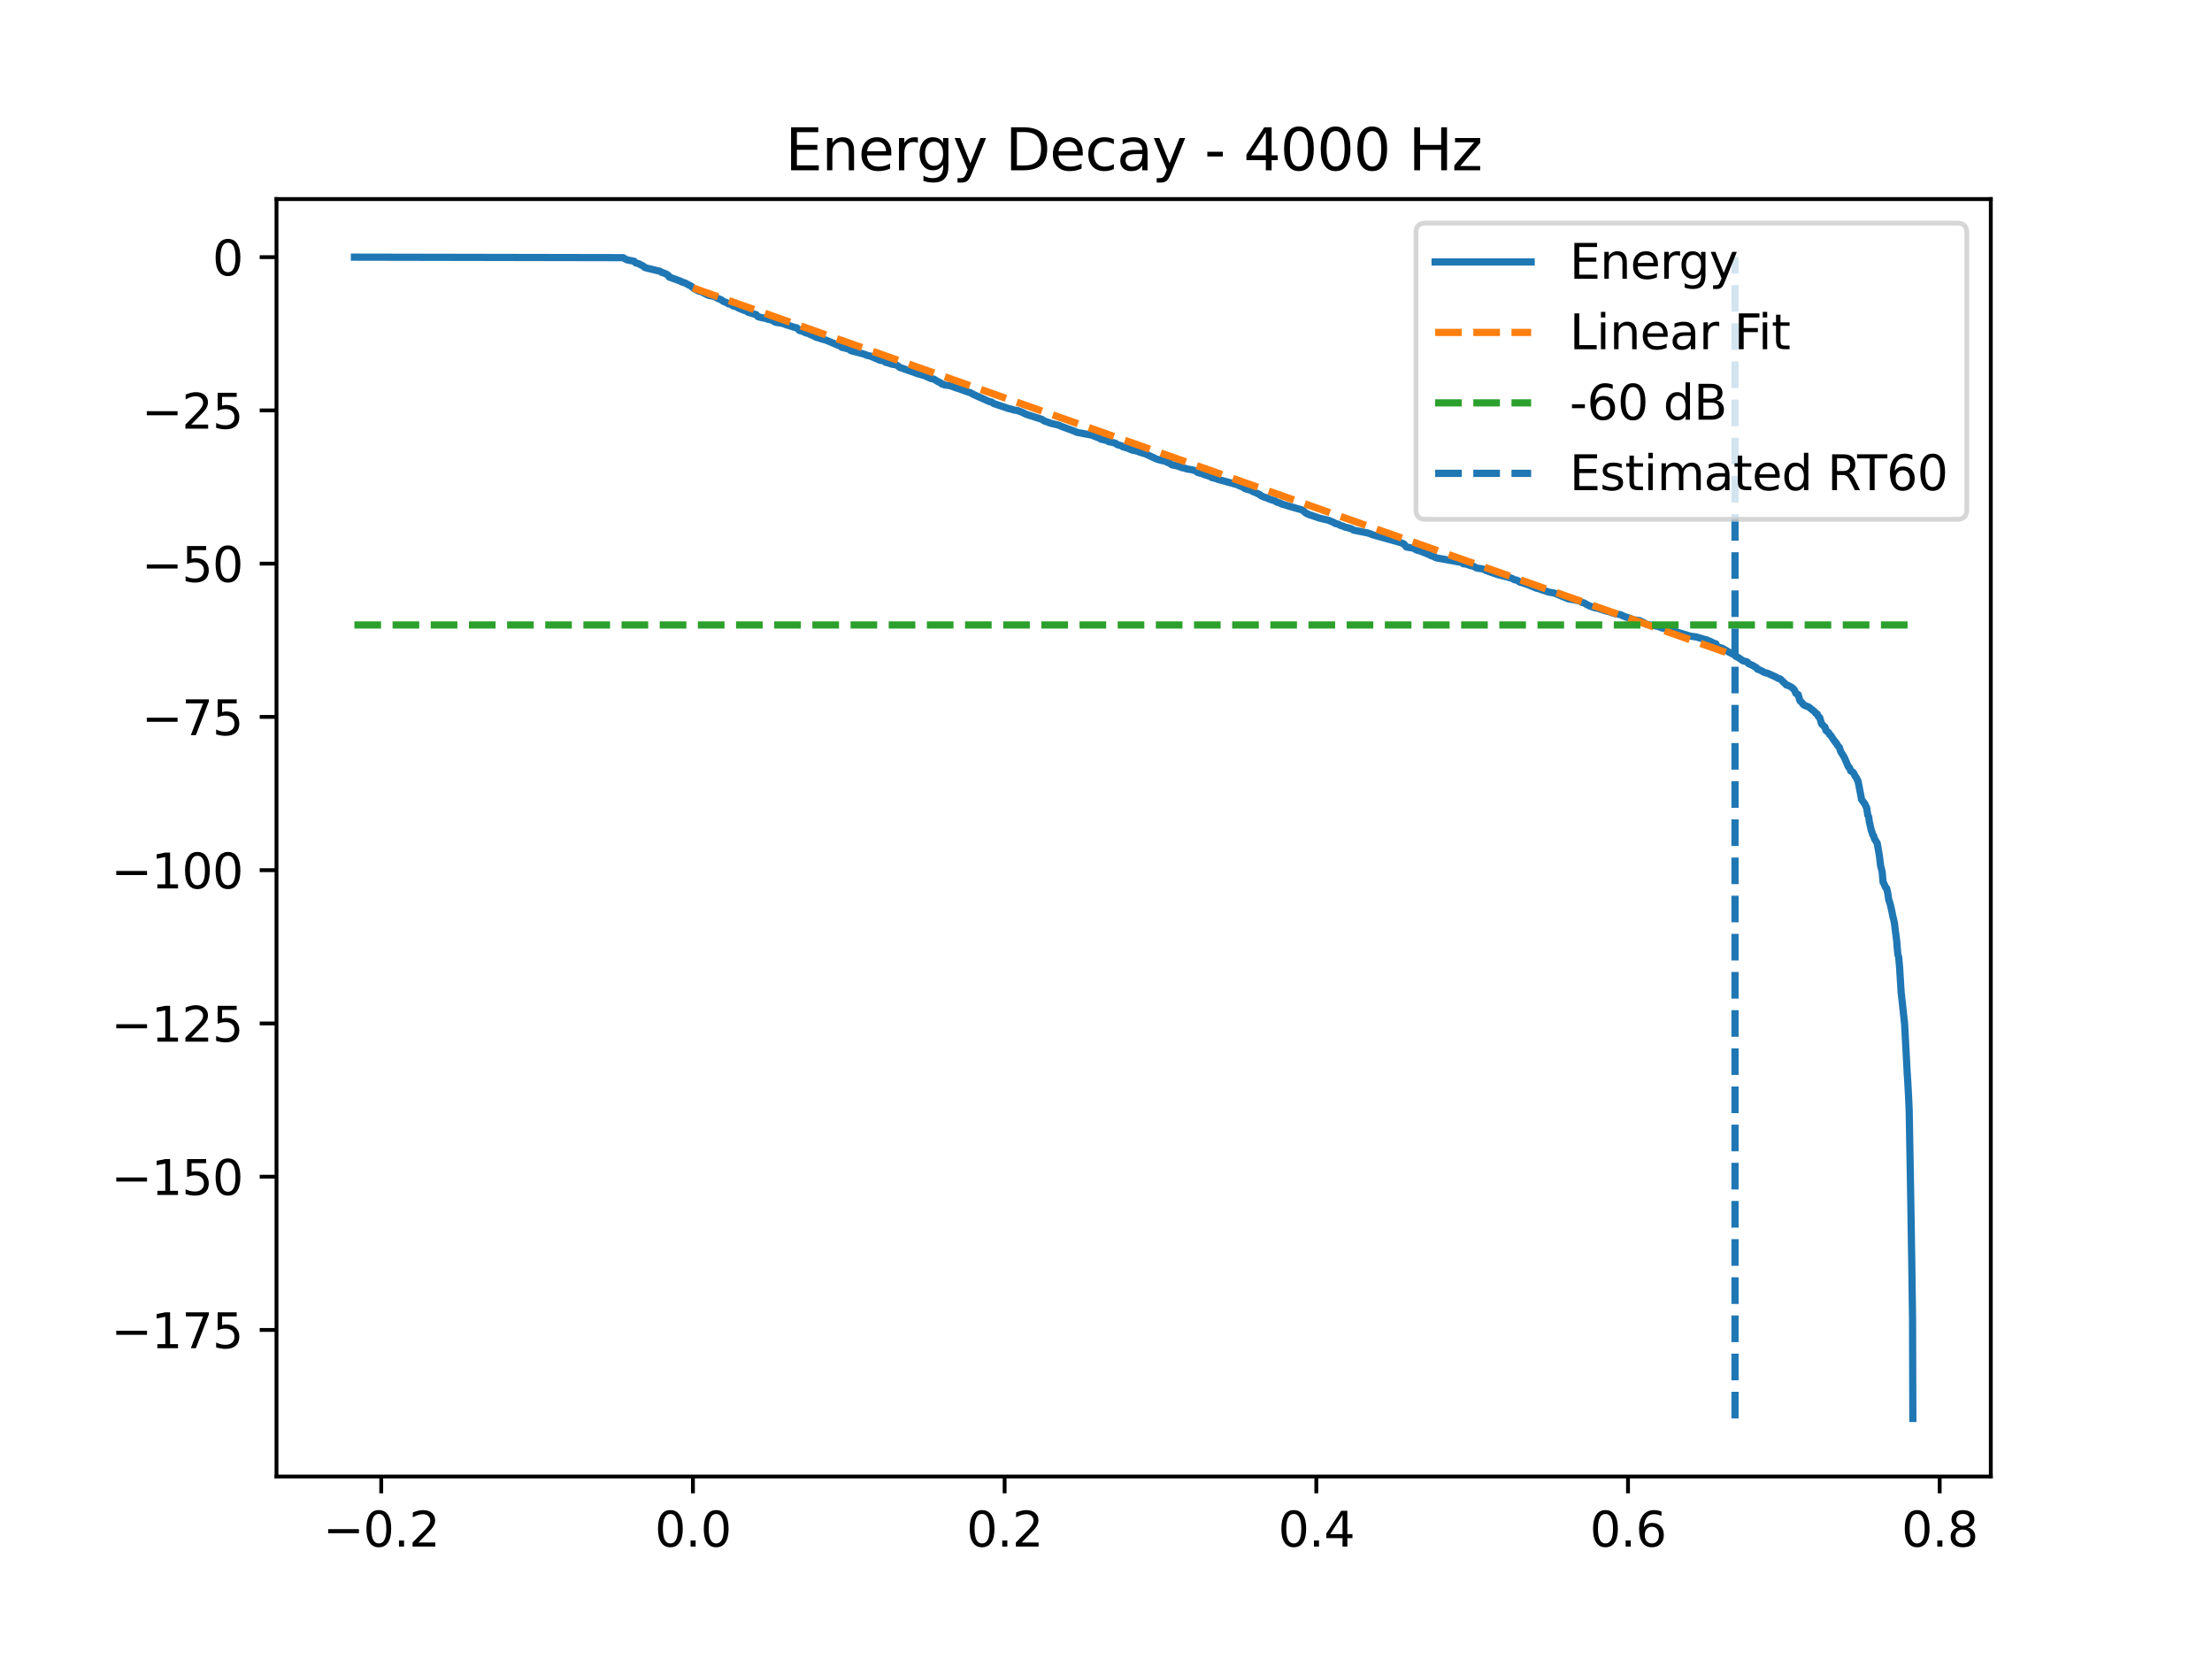 <?xml version="1.0" encoding="utf-8" standalone="no"?>
<!DOCTYPE svg PUBLIC "-//W3C//DTD SVG 1.1//EN"
  "http://www.w3.org/Graphics/SVG/1.1/DTD/svg11.dtd">
<svg xmlns:xlink="http://www.w3.org/1999/xlink" width="460.8pt" height="345.6pt" viewBox="0 0 460.8 345.6" xmlns="http://www.w3.org/2000/svg" version="1.1">
 <defs>
  <style type="text/css">*{stroke-linejoin: round; stroke-linecap: butt}</style>
 </defs>
 <g id="figure_1">
  <g id="patch_1">
   <path d="M 0 345.6 
L 460.8 345.6 
L 460.8 0 
L 0 0 
z
" style="fill: #ffffff"/>
  </g>
  <g id="axes_1">
   <g id="patch_2">
    <path d="M 57.6 307.584 
L 414.72 307.584 
L 414.72 41.472 
L 57.6 41.472 
z
" style="fill: #ffffff"/>
   </g>
   <g id="matplotlib.axis_1">
    <g id="xtick_1">
     <g id="line2d_1">
      <defs>
       <path id="mf29d76f91f" d="M 0 0 
L 0 3.5 
" style="stroke: #000000; stroke-width: 0.8"/>
      </defs>
      <g>
       <use xlink:href="#mf29d76f91f" x="79.419" y="307.584" style="stroke: #000000; stroke-width: 0.8"/>
      </g>
     </g>
     <g id="text_1">
      <!-- −0.2 -->
      <g transform="translate(67.278 322.182) scale(0.1 -0.1)">
       <defs>
        <path id="DejaVuSans-2212" d="M 678 2272 
L 4684 2272 
L 4684 1741 
L 678 1741 
L 678 2272 
z
" transform="scale(0.016)"/>
        <path id="DejaVuSans-30" d="M 2034 4250 
Q 1547 4250 1301 3770 
Q 1056 3291 1056 2328 
Q 1056 1369 1301 889 
Q 1547 409 2034 409 
Q 2525 409 2770 889 
Q 3016 1369 3016 2328 
Q 3016 3291 2770 3770 
Q 2525 4250 2034 4250 
z
M 2034 4750 
Q 2819 4750 3233 4129 
Q 3647 3509 3647 2328 
Q 3647 1150 3233 529 
Q 2819 -91 2034 -91 
Q 1250 -91 836 529 
Q 422 1150 422 2328 
Q 422 3509 836 4129 
Q 1250 4750 2034 4750 
z
" transform="scale(0.016)"/>
        <path id="DejaVuSans-2e" d="M 684 794 
L 1344 794 
L 1344 0 
L 684 0 
L 684 794 
z
" transform="scale(0.016)"/>
        <path id="DejaVuSans-32" d="M 1228 531 
L 3431 531 
L 3431 0 
L 469 0 
L 469 531 
Q 828 903 1448 1529 
Q 2069 2156 2228 2338 
Q 2531 2678 2651 2914 
Q 2772 3150 2772 3378 
Q 2772 3750 2511 3984 
Q 2250 4219 1831 4219 
Q 1534 4219 1204 4116 
Q 875 4013 500 3803 
L 500 4441 
Q 881 4594 1212 4672 
Q 1544 4750 1819 4750 
Q 2544 4750 2975 4387 
Q 3406 4025 3406 3419 
Q 3406 3131 3298 2873 
Q 3191 2616 2906 2266 
Q 2828 2175 2409 1742 
Q 1991 1309 1228 531 
z
" transform="scale(0.016)"/>
       </defs>
       <use xlink:href="#DejaVuSans-2212"/>
       <use xlink:href="#DejaVuSans-30" transform="translate(83.789 0)"/>
       <use xlink:href="#DejaVuSans-2e" transform="translate(147.412 0)"/>
       <use xlink:href="#DejaVuSans-32" transform="translate(179.199 0)"/>
      </g>
     </g>
    </g>
    <g id="xtick_2">
     <g id="line2d_2">
      <g>
       <use xlink:href="#mf29d76f91f" x="144.35" y="307.584" style="stroke: #000000; stroke-width: 0.8"/>
      </g>
     </g>
     <g id="text_2">
      <!-- 0.0 -->
      <g transform="translate(136.399 322.182) scale(0.1 -0.1)">
       <use xlink:href="#DejaVuSans-30"/>
       <use xlink:href="#DejaVuSans-2e" transform="translate(63.623 0)"/>
       <use xlink:href="#DejaVuSans-30" transform="translate(95.41 0)"/>
      </g>
     </g>
    </g>
    <g id="xtick_3">
     <g id="line2d_3">
      <g>
       <use xlink:href="#mf29d76f91f" x="209.281" y="307.584" style="stroke: #000000; stroke-width: 0.8"/>
      </g>
     </g>
     <g id="text_3">
      <!-- 0.2 -->
      <g transform="translate(201.33 322.182) scale(0.1 -0.1)">
       <use xlink:href="#DejaVuSans-30"/>
       <use xlink:href="#DejaVuSans-2e" transform="translate(63.623 0)"/>
       <use xlink:href="#DejaVuSans-32" transform="translate(95.41 0)"/>
      </g>
     </g>
    </g>
    <g id="xtick_4">
     <g id="line2d_4">
      <g>
       <use xlink:href="#mf29d76f91f" x="274.212" y="307.584" style="stroke: #000000; stroke-width: 0.8"/>
      </g>
     </g>
     <g id="text_4">
      <!-- 0.4 -->
      <g transform="translate(266.261 322.182) scale(0.1 -0.1)">
       <defs>
        <path id="DejaVuSans-34" d="M 2419 4116 
L 825 1625 
L 2419 1625 
L 2419 4116 
z
M 2253 4666 
L 3047 4666 
L 3047 1625 
L 3713 1625 
L 3713 1100 
L 3047 1100 
L 3047 0 
L 2419 0 
L 2419 1100 
L 313 1100 
L 313 1709 
L 2253 4666 
z
" transform="scale(0.016)"/>
       </defs>
       <use xlink:href="#DejaVuSans-30"/>
       <use xlink:href="#DejaVuSans-2e" transform="translate(63.623 0)"/>
       <use xlink:href="#DejaVuSans-34" transform="translate(95.41 0)"/>
      </g>
     </g>
    </g>
    <g id="xtick_5">
     <g id="line2d_5">
      <g>
       <use xlink:href="#mf29d76f91f" x="339.143" y="307.584" style="stroke: #000000; stroke-width: 0.8"/>
      </g>
     </g>
     <g id="text_5">
      <!-- 0.6 -->
      <g transform="translate(331.192 322.182) scale(0.1 -0.1)">
       <defs>
        <path id="DejaVuSans-36" d="M 2113 2584 
Q 1688 2584 1439 2293 
Q 1191 2003 1191 1497 
Q 1191 994 1439 701 
Q 1688 409 2113 409 
Q 2538 409 2786 701 
Q 3034 994 3034 1497 
Q 3034 2003 2786 2293 
Q 2538 2584 2113 2584 
z
M 3366 4563 
L 3366 3988 
Q 3128 4100 2886 4159 
Q 2644 4219 2406 4219 
Q 1781 4219 1451 3797 
Q 1122 3375 1075 2522 
Q 1259 2794 1537 2939 
Q 1816 3084 2150 3084 
Q 2853 3084 3261 2657 
Q 3669 2231 3669 1497 
Q 3669 778 3244 343 
Q 2819 -91 2113 -91 
Q 1303 -91 875 529 
Q 447 1150 447 2328 
Q 447 3434 972 4092 
Q 1497 4750 2381 4750 
Q 2619 4750 2861 4703 
Q 3103 4656 3366 4563 
z
" transform="scale(0.016)"/>
       </defs>
       <use xlink:href="#DejaVuSans-30"/>
       <use xlink:href="#DejaVuSans-2e" transform="translate(63.623 0)"/>
       <use xlink:href="#DejaVuSans-36" transform="translate(95.41 0)"/>
      </g>
     </g>
    </g>
    <g id="xtick_6">
     <g id="line2d_6">
      <g>
       <use xlink:href="#mf29d76f91f" x="404.074" y="307.584" style="stroke: #000000; stroke-width: 0.8"/>
      </g>
     </g>
     <g id="text_6">
      <!-- 0.8 -->
      <g transform="translate(396.122 322.182) scale(0.1 -0.1)">
       <defs>
        <path id="DejaVuSans-38" d="M 2034 2216 
Q 1584 2216 1326 1975 
Q 1069 1734 1069 1313 
Q 1069 891 1326 650 
Q 1584 409 2034 409 
Q 2484 409 2743 651 
Q 3003 894 3003 1313 
Q 3003 1734 2745 1975 
Q 2488 2216 2034 2216 
z
M 1403 2484 
Q 997 2584 770 2862 
Q 544 3141 544 3541 
Q 544 4100 942 4425 
Q 1341 4750 2034 4750 
Q 2731 4750 3128 4425 
Q 3525 4100 3525 3541 
Q 3525 3141 3298 2862 
Q 3072 2584 2669 2484 
Q 3125 2378 3379 2068 
Q 3634 1759 3634 1313 
Q 3634 634 3220 271 
Q 2806 -91 2034 -91 
Q 1263 -91 848 271 
Q 434 634 434 1313 
Q 434 1759 690 2068 
Q 947 2378 1403 2484 
z
M 1172 3481 
Q 1172 3119 1398 2916 
Q 1625 2713 2034 2713 
Q 2441 2713 2670 2916 
Q 2900 3119 2900 3481 
Q 2900 3844 2670 4047 
Q 2441 4250 2034 4250 
Q 1625 4250 1398 4047 
Q 1172 3844 1172 3481 
z
" transform="scale(0.016)"/>
       </defs>
       <use xlink:href="#DejaVuSans-30"/>
       <use xlink:href="#DejaVuSans-2e" transform="translate(63.623 0)"/>
       <use xlink:href="#DejaVuSans-38" transform="translate(95.41 0)"/>
      </g>
     </g>
    </g>
   </g>
   <g id="matplotlib.axis_2">
    <g id="ytick_1">
     <g id="line2d_7">
      <defs>
       <path id="m3093f238df" d="M 0 0 
L -3.5 0 
" style="stroke: #000000; stroke-width: 0.8"/>
      </defs>
      <g>
       <use xlink:href="#m3093f238df" x="57.6" y="277.052" style="stroke: #000000; stroke-width: 0.8"/>
      </g>
     </g>
     <g id="text_7">
      <!-- −175 -->
      <g transform="translate(23.133 280.851) scale(0.1 -0.1)">
       <defs>
        <path id="DejaVuSans-31" d="M 794 531 
L 1825 531 
L 1825 4091 
L 703 3866 
L 703 4441 
L 1819 4666 
L 2450 4666 
L 2450 531 
L 3481 531 
L 3481 0 
L 794 0 
L 794 531 
z
" transform="scale(0.016)"/>
        <path id="DejaVuSans-37" d="M 525 4666 
L 3525 4666 
L 3525 4397 
L 1831 0 
L 1172 0 
L 2766 4134 
L 525 4134 
L 525 4666 
z
" transform="scale(0.016)"/>
        <path id="DejaVuSans-35" d="M 691 4666 
L 3169 4666 
L 3169 4134 
L 1269 4134 
L 1269 2991 
Q 1406 3038 1543 3061 
Q 1681 3084 1819 3084 
Q 2600 3084 3056 2656 
Q 3513 2228 3513 1497 
Q 3513 744 3044 326 
Q 2575 -91 1722 -91 
Q 1428 -91 1123 -41 
Q 819 9 494 109 
L 494 744 
Q 775 591 1075 516 
Q 1375 441 1709 441 
Q 2250 441 2565 725 
Q 2881 1009 2881 1497 
Q 2881 1984 2565 2268 
Q 2250 2553 1709 2553 
Q 1456 2553 1204 2497 
Q 953 2441 691 2322 
L 691 4666 
z
" transform="scale(0.016)"/>
       </defs>
       <use xlink:href="#DejaVuSans-2212"/>
       <use xlink:href="#DejaVuSans-31" transform="translate(83.789 0)"/>
       <use xlink:href="#DejaVuSans-37" transform="translate(147.412 0)"/>
       <use xlink:href="#DejaVuSans-35" transform="translate(211.035 0)"/>
      </g>
     </g>
    </g>
    <g id="ytick_2">
     <g id="line2d_8">
      <g>
       <use xlink:href="#m3093f238df" x="57.6" y="245.126" style="stroke: #000000; stroke-width: 0.8"/>
      </g>
     </g>
     <g id="text_8">
      <!-- −150 -->
      <g transform="translate(23.133 248.925) scale(0.1 -0.1)">
       <use xlink:href="#DejaVuSans-2212"/>
       <use xlink:href="#DejaVuSans-31" transform="translate(83.789 0)"/>
       <use xlink:href="#DejaVuSans-35" transform="translate(147.412 0)"/>
       <use xlink:href="#DejaVuSans-30" transform="translate(211.035 0)"/>
      </g>
     </g>
    </g>
    <g id="ytick_3">
     <g id="line2d_9">
      <g>
       <use xlink:href="#m3093f238df" x="57.6" y="213.199" style="stroke: #000000; stroke-width: 0.8"/>
      </g>
     </g>
     <g id="text_9">
      <!-- −125 -->
      <g transform="translate(23.133 216.999) scale(0.1 -0.1)">
       <use xlink:href="#DejaVuSans-2212"/>
       <use xlink:href="#DejaVuSans-31" transform="translate(83.789 0)"/>
       <use xlink:href="#DejaVuSans-32" transform="translate(147.412 0)"/>
       <use xlink:href="#DejaVuSans-35" transform="translate(211.035 0)"/>
      </g>
     </g>
    </g>
    <g id="ytick_4">
     <g id="line2d_10">
      <g>
       <use xlink:href="#m3093f238df" x="57.6" y="181.273" style="stroke: #000000; stroke-width: 0.8"/>
      </g>
     </g>
     <g id="text_10">
      <!-- −100 -->
      <g transform="translate(23.133 185.072) scale(0.1 -0.1)">
       <use xlink:href="#DejaVuSans-2212"/>
       <use xlink:href="#DejaVuSans-31" transform="translate(83.789 0)"/>
       <use xlink:href="#DejaVuSans-30" transform="translate(147.412 0)"/>
       <use xlink:href="#DejaVuSans-30" transform="translate(211.035 0)"/>
      </g>
     </g>
    </g>
    <g id="ytick_5">
     <g id="line2d_11">
      <g>
       <use xlink:href="#m3093f238df" x="57.6" y="149.347" style="stroke: #000000; stroke-width: 0.8"/>
      </g>
     </g>
     <g id="text_11">
      <!-- −75 -->
      <g transform="translate(29.495 153.146) scale(0.1 -0.1)">
       <use xlink:href="#DejaVuSans-2212"/>
       <use xlink:href="#DejaVuSans-37" transform="translate(83.789 0)"/>
       <use xlink:href="#DejaVuSans-35" transform="translate(147.412 0)"/>
      </g>
     </g>
    </g>
    <g id="ytick_6">
     <g id="line2d_12">
      <g>
       <use xlink:href="#m3093f238df" x="57.6" y="117.421" style="stroke: #000000; stroke-width: 0.8"/>
      </g>
     </g>
     <g id="text_12">
      <!-- −50 -->
      <g transform="translate(29.495 121.22) scale(0.1 -0.1)">
       <use xlink:href="#DejaVuSans-2212"/>
       <use xlink:href="#DejaVuSans-35" transform="translate(83.789 0)"/>
       <use xlink:href="#DejaVuSans-30" transform="translate(147.412 0)"/>
      </g>
     </g>
    </g>
    <g id="ytick_7">
     <g id="line2d_13">
      <g>
       <use xlink:href="#m3093f238df" x="57.6" y="85.494" style="stroke: #000000; stroke-width: 0.8"/>
      </g>
     </g>
     <g id="text_13">
      <!-- −25 -->
      <g transform="translate(29.495 89.294) scale(0.1 -0.1)">
       <use xlink:href="#DejaVuSans-2212"/>
       <use xlink:href="#DejaVuSans-32" transform="translate(83.789 0)"/>
       <use xlink:href="#DejaVuSans-35" transform="translate(147.412 0)"/>
      </g>
     </g>
    </g>
    <g id="ytick_8">
     <g id="line2d_14">
      <g>
       <use xlink:href="#m3093f238df" x="57.6" y="53.568" style="stroke: #000000; stroke-width: 0.8"/>
      </g>
     </g>
     <g id="text_14">
      <!-- 0 -->
      <g transform="translate(44.237 57.367) scale(0.1 -0.1)">
       <use xlink:href="#DejaVuSans-30"/>
      </g>
     </g>
    </g>
   </g>
   <g id="line2d_15">
    <path d="M 73.833 53.568 
L 129.829 53.673 
L 130.032 53.838 
L 130.343 53.973 
L 130.593 54.128 
L 132.115 54.429 
L 132.453 54.779 
L 133.021 54.917 
L 133.454 55.156 
L 133.907 55.385 
L 134.097 55.494 
L 134.3 55.717 
L 134.739 55.847 
L 137.546 56.521 
L 137.837 56.744 
L 138.202 56.852 
L 138.398 56.907 
L 138.791 57.101 
L 138.967 57.185 
L 139.23 57.381 
L 139.379 57.705 
L 141.794 58.574 
L 141.976 58.719 
L 142.673 58.927 
L 143.478 59.367 
L 143.701 59.481 
L 143.972 59.592 
L 144.668 60.199 
L 145.088 60.308 
L 145.345 60.568 
L 145.69 60.671 
L 145.838 60.707 
L 146.177 60.824 
L 146.359 60.908 
L 147.218 61.345 
L 147.448 61.478 
L 147.908 61.592 
L 148.95 61.774 
L 149.2 61.99 
L 149.416 62.102 
L 149.957 62.343 
L 150.316 62.485 
L 150.546 62.698 
L 150.701 62.783 
L 151.006 62.916 
L 151.317 63.024 
L 151.486 63.138 
L 151.79 63.316 
L 152.291 63.422 
L 152.731 63.734 
L 153.326 63.87 
L 153.907 64.201 
L 154.212 64.331 
L 154.814 64.566 
L 154.976 64.639 
L 155.45 64.784 
L 155.903 65.072 
L 156.369 65.178 
L 156.599 65.281 
L 157.506 65.533 
L 157.898 65.964 
L 158.351 66.096 
L 158.919 66.226 
L 159.562 66.337 
L 159.954 66.506 
L 160.881 66.697 
L 161.402 67.075 
L 161.713 67.155 
L 163.079 67.38 
L 163.356 67.482 
L 163.972 67.729 
L 164.242 67.79 
L 164.709 67.929 
L 164.885 67.987 
L 165.182 68.104 
L 165.487 68.176 
L 165.987 68.296 
L 166.522 68.83 
L 167.232 69.027 
L 167.881 69.353 
L 168.429 69.469 
L 168.679 69.634 
L 168.902 69.728 
L 169.349 69.902 
L 169.525 69.98 
L 169.728 70.089 
L 170.086 70.292 
L 170.695 70.412 
L 170.884 70.526 
L 172.237 70.909 
L 172.46 71.02 
L 174.834 72.018 
L 175.132 72.139 
L 175.335 72.346 
L 175.558 72.399 
L 176.146 72.533 
L 176.802 72.734 
L 177.005 72.847 
L 177.276 73.06 
L 179.515 73.636 
L 179.947 73.77 
L 180.414 73.907 
L 180.563 74.016 
L 180.766 74.073 
L 181.375 74.184 
L 181.584 74.304 
L 182.998 74.902 
L 183.241 75.023 
L 183.41 75.058 
L 184.033 75.181 
L 184.263 75.301 
L 184.466 75.471 
L 184.919 75.577 
L 185.128 75.632 
L 185.392 75.74 
L 185.609 75.812 
L 186.075 75.922 
L 186.42 75.967 
L 186.867 76.094 
L 187.489 76.575 
L 187.881 76.689 
L 190.796 77.708 
L 191.026 77.817 
L 192.582 78.254 
L 193.299 78.575 
L 193.901 78.842 
L 194.516 78.972 
L 195.389 79.487 
L 195.619 79.612 
L 195.916 79.73 
L 196.255 80.018 
L 196.681 80.128 
L 196.823 80.203 
L 197.973 80.355 
L 198.351 80.497 
L 198.974 80.734 
L 199.17 80.806 
L 199.697 80.951 
L 201.212 81.505 
L 201.598 81.627 
L 202.179 81.829 
L 202.342 81.909 
L 202.511 82.011 
L 202.68 82.126 
L 205.866 83.555 
L 206.001 83.615 
L 206.63 83.782 
L 206.982 84.054 
L 207.313 84.165 
L 210.012 85.083 
L 210.593 85.215 
L 211.216 85.414 
L 211.98 85.525 
L 213.035 85.933 
L 213.394 86.121 
L 213.725 86.292 
L 217.053 87.356 
L 217.526 87.688 
L 218.52 88.033 
L 218.696 88.113 
L 219.075 88.222 
L 219.285 88.279 
L 219.819 88.393 
L 220.678 88.6 
L 220.874 88.73 
L 224.033 89.905 
L 224.242 90.04 
L 225.96 90.371 
L 226.163 90.42 
L 227.009 90.555 
L 227.469 90.669 
L 229.146 91.324 
L 229.335 91.48 
L 230.736 91.801 
L 230.932 92.001 
L 231.081 92.031 
L 231.696 92.145 
L 232.399 92.342 
L 232.555 92.454 
L 232.738 92.63 
L 233.143 92.734 
L 233.678 92.903 
L 233.86 93.058 
L 234.395 93.217 
L 235.281 93.501 
L 235.477 93.619 
L 235.781 93.73 
L 235.971 93.795 
L 236.458 93.86 
L 236.89 93.992 
L 237.513 94.224 
L 238.507 94.515 
L 238.832 94.638 
L 240.759 95.558 
L 241.091 95.674 
L 241.672 95.838 
L 242.051 95.949 
L 242.748 96.082 
L 242.978 96.209 
L 243.167 96.298 
L 243.735 96.528 
L 243.891 96.679 
L 244.121 96.817 
L 244.33 96.882 
L 244.973 96.995 
L 245.643 97.188 
L 245.9 97.294 
L 246.089 97.391 
L 246.928 97.557 
L 247.104 97.662 
L 248.159 97.841 
L 248.335 97.864 
L 249.031 98.056 
L 249.254 98.217 
L 249.383 98.352 
L 249.545 98.419 
L 249.85 98.538 
L 250.161 98.608 
L 250.512 98.719 
L 250.986 98.915 
L 252 99.225 
L 252.183 99.332 
L 252.386 99.47 
L 253.123 99.649 
L 253.475 99.758 
L 253.712 99.861 
L 258.122 101.072 
L 258.209 101.215 
L 258.426 101.277 
L 258.751 101.398 
L 259.271 101.73 
L 259.528 101.846 
L 260.841 102.215 
L 260.996 102.406 
L 261.375 102.528 
L 262.457 103.043 
L 262.633 103.236 
L 263.079 103.444 
L 263.269 103.527 
L 264.243 103.851 
L 264.439 103.976 
L 265.649 104.363 
L 265.798 104.454 
L 265.9 104.556 
L 266.049 104.621 
L 266.278 104.686 
L 266.705 104.814 
L 267.083 105.029 
L 267.848 105.233 
L 268.098 105.326 
L 271.236 106.228 
L 271.581 106.461 
L 271.649 106.565 
L 271.804 106.675 
L 272.149 106.973 
L 272.602 107.121 
L 272.745 107.236 
L 273.177 107.352 
L 274.246 107.716 
L 274.699 107.884 
L 275.267 108.032 
L 275.463 108.08 
L 276.708 108.37 
L 277.885 108.853 
L 278.027 108.995 
L 278.176 109.05 
L 278.852 109.224 
L 279.278 109.481 
L 279.758 109.592 
L 279.968 109.723 
L 280.279 109.821 
L 280.773 109.942 
L 281.226 110.064 
L 281.578 110.186 
L 281.943 110.434 
L 284.906 111.023 
L 285.244 111.136 
L 285.589 111.242 
L 285.893 111.389 
L 291.277 112.892 
L 291.595 113.002 
L 291.831 113.034 
L 292.021 113.154 
L 292.231 113.212 
L 292.467 113.323 
L 292.981 113.959 
L 294.469 114.201 
L 295.105 114.585 
L 295.389 114.646 
L 295.917 114.801 
L 296.722 115.129 
L 296.911 115.216 
L 297.831 115.568 
L 297.993 115.714 
L 298.419 115.848 
L 298.987 116.111 
L 299.224 116.216 
L 304.371 117.143 
L 304.608 117.244 
L 304.824 117.442 
L 305.663 117.56 
L 305.846 117.664 
L 306.353 117.832 
L 306.529 117.858 
L 306.962 117.968 
L 307.611 118.333 
L 308.416 118.443 
L 308.903 118.531 
L 309.207 118.645 
L 309.43 118.784 
L 309.755 118.915 
L 310.634 119.228 
L 311.71 119.598 
L 311.899 119.68 
L 313.8 120.147 
L 313.955 120.189 
L 314.307 120.303 
L 314.496 120.344 
L 314.95 120.482 
L 315.511 120.788 
L 315.869 120.83 
L 316.187 120.973 
L 316.336 121.057 
L 316.444 121.162 
L 316.6 121.269 
L 317.033 121.375 
L 317.215 121.442 
L 317.817 121.635 
L 318.169 121.766 
L 318.791 122 
L 320.056 122.526 
L 320.198 122.567 
L 320.726 122.681 
L 320.895 122.77 
L 321.355 122.933 
L 321.849 123.073 
L 322.613 123.342 
L 323.81 123.558 
L 326.542 124.687 
L 326.718 124.766 
L 326.921 124.802 
L 327.733 124.918 
L 329.133 125.211 
L 329.505 125.484 
L 330.093 125.641 
L 330.391 125.836 
L 330.54 125.934 
L 330.709 126.003 
L 330.986 126.14 
L 331.135 126.237 
L 331.507 126.358 
L 332.116 126.572 
L 332.461 126.655 
L 333.09 126.784 
L 333.374 126.909 
L 334.03 127.05 
L 334.199 127.184 
L 335.166 127.41 
L 335.89 127.675 
L 336.397 127.817 
L 336.546 127.878 
L 336.877 127.93 
L 337.56 128.044 
L 337.763 128.139 
L 338.02 128.266 
L 338.183 128.328 
L 338.467 128.439 
L 338.622 128.515 
L 339.042 128.638 
L 339.813 128.921 
L 340.171 129.028 
L 340.354 129.133 
L 340.733 129.162 
L 341.558 129.279 
L 341.828 129.435 
L 342.288 129.614 
L 342.471 129.763 
L 342.721 129.88 
L 342.971 130.063 
L 343.431 130.142 
L 345.663 130.533 
L 345.9 130.7 
L 346.198 130.812 
L 346.536 130.863 
L 347.097 130.977 
L 347.246 131.019 
L 347.544 131.135 
L 351.778 132.412 
L 352.292 132.557 
L 352.589 132.574 
L 353.333 132.686 
L 355.159 133.21 
L 355.646 133.341 
L 355.755 133.447 
L 355.924 133.473 
L 356.228 133.584 
L 356.431 133.682 
L 356.654 133.792 
L 356.83 133.922 
L 357.452 134.128 
L 357.73 134.716 
L 357.98 134.828 
L 358.724 135.017 
L 358.994 135.173 
L 359.826 135.635 
L 360.043 135.791 
L 360.388 135.943 
L 360.597 136.051 
L 360.861 136.211 
L 361.206 136.326 
L 361.423 136.557 
L 361.646 136.763 
L 362.025 136.91 
L 362.525 137.267 
L 362.762 137.409 
L 362.944 137.574 
L 363.215 137.684 
L 363.438 137.748 
L 363.966 137.886 
L 364.209 138.209 
L 365.345 138.754 
L 365.501 138.873 
L 365.67 138.966 
L 365.9 139.09 
L 366.103 139.396 
L 366.61 139.569 
L 367.503 140.062 
L 367.828 140.171 
L 368.051 140.196 
L 368.342 140.312 
L 369.701 140.923 
L 369.965 141.036 
L 370.161 141.171 
L 370.344 141.285 
L 370.824 141.431 
L 371 141.551 
L 371.101 141.67 
L 371.318 141.878 
L 371.656 142.234 
L 371.954 142.451 
L 372.102 142.679 
L 372.515 142.799 
L 373.124 143.107 
L 373.259 143.216 
L 373.414 143.349 
L 373.644 143.516 
L 373.868 143.878 
L 374.118 144.453 
L 374.578 144.678 
L 374.963 145.983 
L 375.437 146.433 
L 375.606 146.713 
L 375.789 146.859 
L 375.978 146.963 
L 376.803 147.283 
L 378.061 148.302 
L 378.25 148.598 
L 378.555 148.735 
L 378.778 149.232 
L 379.076 149.465 
L 379.461 150.761 
L 379.522 150.869 
L 379.698 150.978 
L 379.752 151.08 
L 379.894 151.239 
L 380.165 151.45 
L 380.381 152.167 
L 380.963 152.641 
L 381.132 153.005 
L 381.348 153.163 
L 381.429 153.282 
L 382.16 154.393 
L 382.302 154.496 
L 382.451 154.78 
L 382.606 154.888 
L 382.667 155.064 
L 382.829 155.298 
L 382.931 155.444 
L 383.181 155.701 
L 383.431 156.52 
L 384.169 157.721 
L 385.068 159.763 
L 385.278 159.912 
L 385.542 160.61 
L 385.799 160.72 
L 386.062 160.927 
L 386.137 161.023 
L 386.353 161.497 
L 386.421 161.607 
L 386.779 162.134 
L 386.942 162.545 
L 387.043 162.646 
L 387.645 165.691 
L 387.794 166.565 
L 387.895 166.682 
L 388.518 167.53 
L 388.707 168.041 
L 388.842 168.19 
L 389.093 169.803 
L 389.228 170.072 
L 389.302 170.205 
L 389.383 171.052 
L 389.519 171.585 
L 389.546 171.78 
L 389.857 173.095 
L 389.931 173.185 
L 390.141 173.937 
L 390.297 174.078 
L 390.506 174.798 
L 390.601 174.894 
L 390.966 175.534 
L 391.047 175.614 
L 391.507 178.237 
L 391.771 180.413 
L 391.933 180.973 
L 392.089 181.633 
L 392.278 183.777 
L 392.393 183.939 
L 392.84 184.934 
L 393.029 185.058 
L 393.279 186.17 
L 393.462 187.505 
L 393.557 187.637 
L 393.807 188.524 
L 394.125 189.912 
L 394.179 190.2 
L 394.348 191.066 
L 394.429 191.272 
L 394.652 192.369 
L 394.788 193.543 
L 395.126 196.066 
L 395.2 197.166 
L 395.356 198.807 
L 395.532 199.411 
L 395.721 201.56 
L 395.917 204.713 
L 396.052 206.913 
L 396.079 207.01 
L 396.735 213.051 
L 396.763 213.306 
L 397.297 223.386 
L 397.439 225.604 
L 397.588 228.443 
L 397.716 231.187 
L 398.048 249.897 
L 398.237 262.053 
L 398.244 262.055 
L 398.42 274.794 
L 398.481 295.488 
L 398.481 295.488 
" clip-path="url(#p7a91a9dd69)" style="fill: none; stroke: #1f77b4; stroke-width: 1.5; stroke-linecap: square"/>
   </g>
   <g id="line2d_16">
    <path d="M 144.35 59.977 
L 361.436 136.576 
" clip-path="url(#p7a91a9dd69)" style="fill: none; stroke-dasharray: 5.55,2.4; stroke-dashoffset: 0; stroke: #ff7f0e; stroke-width: 1.5"/>
   </g>
   <g id="line2d_17">
    <path d="M 73.833 130.191 
L 398.487 130.191 
L 398.487 130.191 
" clip-path="url(#p7a91a9dd69)" style="fill: none; stroke-dasharray: 5.55,2.4; stroke-dashoffset: 0; stroke: #2ca02c; stroke-width: 1.5"/>
   </g>
   <g id="LineCollection_1">
    <path d="M 361.436 295.488 
L 361.436 53.568 
" clip-path="url(#p7a91a9dd69)" style="fill: none; stroke-dasharray: 5.55,2.4; stroke-dashoffset: 0; stroke: #1f77b4; stroke-width: 1.5"/>
   </g>
   <g id="patch_3">
    <path d="M 57.6 307.584 
L 57.6 41.472 
" style="fill: none; stroke: #000000; stroke-width: 0.8; stroke-linejoin: miter; stroke-linecap: square"/>
   </g>
   <g id="patch_4">
    <path d="M 414.72 307.584 
L 414.72 41.472 
" style="fill: none; stroke: #000000; stroke-width: 0.8; stroke-linejoin: miter; stroke-linecap: square"/>
   </g>
   <g id="patch_5">
    <path d="M 57.6 307.584 
L 414.72 307.584 
" style="fill: none; stroke: #000000; stroke-width: 0.8; stroke-linejoin: miter; stroke-linecap: square"/>
   </g>
   <g id="patch_6">
    <path d="M 57.6 41.472 
L 414.72 41.472 
" style="fill: none; stroke: #000000; stroke-width: 0.8; stroke-linejoin: miter; stroke-linecap: square"/>
   </g>
   <g id="text_15">
    <!-- Energy Decay - 4000 Hz -->
    <g transform="translate(163.59 35.472) scale(0.12 -0.12)">
     <defs>
      <path id="DejaVuSans-45" d="M 628 4666 
L 3578 4666 
L 3578 4134 
L 1259 4134 
L 1259 2753 
L 3481 2753 
L 3481 2222 
L 1259 2222 
L 1259 531 
L 3634 531 
L 3634 0 
L 628 0 
L 628 4666 
z
" transform="scale(0.016)"/>
      <path id="DejaVuSans-6e" d="M 3513 2113 
L 3513 0 
L 2938 0 
L 2938 2094 
Q 2938 2591 2744 2837 
Q 2550 3084 2163 3084 
Q 1697 3084 1428 2787 
Q 1159 2491 1159 1978 
L 1159 0 
L 581 0 
L 581 3500 
L 1159 3500 
L 1159 2956 
Q 1366 3272 1645 3428 
Q 1925 3584 2291 3584 
Q 2894 3584 3203 3211 
Q 3513 2838 3513 2113 
z
" transform="scale(0.016)"/>
      <path id="DejaVuSans-65" d="M 3597 1894 
L 3597 1613 
L 953 1613 
Q 991 1019 1311 708 
Q 1631 397 2203 397 
Q 2534 397 2845 478 
Q 3156 559 3463 722 
L 3463 178 
Q 3153 47 2828 -22 
Q 2503 -91 2169 -91 
Q 1331 -91 842 396 
Q 353 884 353 1716 
Q 353 2575 817 3079 
Q 1281 3584 2069 3584 
Q 2775 3584 3186 3129 
Q 3597 2675 3597 1894 
z
M 3022 2063 
Q 3016 2534 2758 2815 
Q 2500 3097 2075 3097 
Q 1594 3097 1305 2825 
Q 1016 2553 972 2059 
L 3022 2063 
z
" transform="scale(0.016)"/>
      <path id="DejaVuSans-72" d="M 2631 2963 
Q 2534 3019 2420 3045 
Q 2306 3072 2169 3072 
Q 1681 3072 1420 2755 
Q 1159 2438 1159 1844 
L 1159 0 
L 581 0 
L 581 3500 
L 1159 3500 
L 1159 2956 
Q 1341 3275 1631 3429 
Q 1922 3584 2338 3584 
Q 2397 3584 2469 3576 
Q 2541 3569 2628 3553 
L 2631 2963 
z
" transform="scale(0.016)"/>
      <path id="DejaVuSans-67" d="M 2906 1791 
Q 2906 2416 2648 2759 
Q 2391 3103 1925 3103 
Q 1463 3103 1205 2759 
Q 947 2416 947 1791 
Q 947 1169 1205 825 
Q 1463 481 1925 481 
Q 2391 481 2648 825 
Q 2906 1169 2906 1791 
z
M 3481 434 
Q 3481 -459 3084 -895 
Q 2688 -1331 1869 -1331 
Q 1566 -1331 1297 -1286 
Q 1028 -1241 775 -1147 
L 775 -588 
Q 1028 -725 1275 -790 
Q 1522 -856 1778 -856 
Q 2344 -856 2625 -561 
Q 2906 -266 2906 331 
L 2906 616 
Q 2728 306 2450 153 
Q 2172 0 1784 0 
Q 1141 0 747 490 
Q 353 981 353 1791 
Q 353 2603 747 3093 
Q 1141 3584 1784 3584 
Q 2172 3584 2450 3431 
Q 2728 3278 2906 2969 
L 2906 3500 
L 3481 3500 
L 3481 434 
z
" transform="scale(0.016)"/>
      <path id="DejaVuSans-79" d="M 2059 -325 
Q 1816 -950 1584 -1140 
Q 1353 -1331 966 -1331 
L 506 -1331 
L 506 -850 
L 844 -850 
Q 1081 -850 1212 -737 
Q 1344 -625 1503 -206 
L 1606 56 
L 191 3500 
L 800 3500 
L 1894 763 
L 2988 3500 
L 3597 3500 
L 2059 -325 
z
" transform="scale(0.016)"/>
      <path id="DejaVuSans-20" transform="scale(0.016)"/>
      <path id="DejaVuSans-44" d="M 1259 4147 
L 1259 519 
L 2022 519 
Q 2988 519 3436 956 
Q 3884 1394 3884 2338 
Q 3884 3275 3436 3711 
Q 2988 4147 2022 4147 
L 1259 4147 
z
M 628 4666 
L 1925 4666 
Q 3281 4666 3915 4102 
Q 4550 3538 4550 2338 
Q 4550 1131 3912 565 
Q 3275 0 1925 0 
L 628 0 
L 628 4666 
z
" transform="scale(0.016)"/>
      <path id="DejaVuSans-63" d="M 3122 3366 
L 3122 2828 
Q 2878 2963 2633 3030 
Q 2388 3097 2138 3097 
Q 1578 3097 1268 2742 
Q 959 2388 959 1747 
Q 959 1106 1268 751 
Q 1578 397 2138 397 
Q 2388 397 2633 464 
Q 2878 531 3122 666 
L 3122 134 
Q 2881 22 2623 -34 
Q 2366 -91 2075 -91 
Q 1284 -91 818 406 
Q 353 903 353 1747 
Q 353 2603 823 3093 
Q 1294 3584 2113 3584 
Q 2378 3584 2631 3529 
Q 2884 3475 3122 3366 
z
" transform="scale(0.016)"/>
      <path id="DejaVuSans-61" d="M 2194 1759 
Q 1497 1759 1228 1600 
Q 959 1441 959 1056 
Q 959 750 1161 570 
Q 1363 391 1709 391 
Q 2188 391 2477 730 
Q 2766 1069 2766 1631 
L 2766 1759 
L 2194 1759 
z
M 3341 1997 
L 3341 0 
L 2766 0 
L 2766 531 
Q 2569 213 2275 61 
Q 1981 -91 1556 -91 
Q 1019 -91 701 211 
Q 384 513 384 1019 
Q 384 1609 779 1909 
Q 1175 2209 1959 2209 
L 2766 2209 
L 2766 2266 
Q 2766 2663 2505 2880 
Q 2244 3097 1772 3097 
Q 1472 3097 1187 3025 
Q 903 2953 641 2809 
L 641 3341 
Q 956 3463 1253 3523 
Q 1550 3584 1831 3584 
Q 2591 3584 2966 3190 
Q 3341 2797 3341 1997 
z
" transform="scale(0.016)"/>
      <path id="DejaVuSans-2d" d="M 313 2009 
L 1997 2009 
L 1997 1497 
L 313 1497 
L 313 2009 
z
" transform="scale(0.016)"/>
      <path id="DejaVuSans-48" d="M 628 4666 
L 1259 4666 
L 1259 2753 
L 3553 2753 
L 3553 4666 
L 4184 4666 
L 4184 0 
L 3553 0 
L 3553 2222 
L 1259 2222 
L 1259 0 
L 628 0 
L 628 4666 
z
" transform="scale(0.016)"/>
      <path id="DejaVuSans-7a" d="M 353 3500 
L 3084 3500 
L 3084 2975 
L 922 459 
L 3084 459 
L 3084 0 
L 275 0 
L 275 525 
L 2438 3041 
L 353 3041 
L 353 3500 
z
" transform="scale(0.016)"/>
     </defs>
     <use xlink:href="#DejaVuSans-45"/>
     <use xlink:href="#DejaVuSans-6e" transform="translate(63.184 0)"/>
     <use xlink:href="#DejaVuSans-65" transform="translate(126.562 0)"/>
     <use xlink:href="#DejaVuSans-72" transform="translate(188.086 0)"/>
     <use xlink:href="#DejaVuSans-67" transform="translate(227.449 0)"/>
     <use xlink:href="#DejaVuSans-79" transform="translate(290.926 0)"/>
     <use xlink:href="#DejaVuSans-20" transform="translate(350.105 0)"/>
     <use xlink:href="#DejaVuSans-44" transform="translate(381.893 0)"/>
     <use xlink:href="#DejaVuSans-65" transform="translate(458.895 0)"/>
     <use xlink:href="#DejaVuSans-63" transform="translate(520.418 0)"/>
     <use xlink:href="#DejaVuSans-61" transform="translate(575.398 0)"/>
     <use xlink:href="#DejaVuSans-79" transform="translate(636.678 0)"/>
     <use xlink:href="#DejaVuSans-20" transform="translate(695.857 0)"/>
     <use xlink:href="#DejaVuSans-2d" transform="translate(727.645 0)"/>
     <use xlink:href="#DejaVuSans-20" transform="translate(763.729 0)"/>
     <use xlink:href="#DejaVuSans-34" transform="translate(795.516 0)"/>
     <use xlink:href="#DejaVuSans-30" transform="translate(859.139 0)"/>
     <use xlink:href="#DejaVuSans-30" transform="translate(922.762 0)"/>
     <use xlink:href="#DejaVuSans-30" transform="translate(986.385 0)"/>
     <use xlink:href="#DejaVuSans-20" transform="translate(1050.008 0)"/>
     <use xlink:href="#DejaVuSans-48" transform="translate(1081.795 0)"/>
     <use xlink:href="#DejaVuSans-7a" transform="translate(1156.99 0)"/>
    </g>
   </g>
   <g id="legend_1">
    <g id="patch_7">
     <path d="M 296.968 108.184 
L 407.72 108.184 
Q 409.72 108.184 409.72 106.184 
L 409.72 48.472 
Q 409.72 46.472 407.72 46.472 
L 296.968 46.472 
Q 294.968 46.472 294.968 48.472 
L 294.968 106.184 
Q 294.968 108.184 296.968 108.184 
z
" style="fill: #ffffff; opacity: 0.8; stroke: #cccccc; stroke-linejoin: miter"/>
    </g>
    <g id="line2d_18">
     <path d="M 298.968 54.57 
L 308.968 54.57 
L 318.968 54.57 
" style="fill: none; stroke: #1f77b4; stroke-width: 1.5; stroke-linecap: square"/>
    </g>
    <g id="text_16">
     <!-- Energy -->
     <g transform="translate(326.968 58.07) scale(0.1 -0.1)">
      <use xlink:href="#DejaVuSans-45"/>
      <use xlink:href="#DejaVuSans-6e" transform="translate(63.184 0)"/>
      <use xlink:href="#DejaVuSans-65" transform="translate(126.562 0)"/>
      <use xlink:href="#DejaVuSans-72" transform="translate(188.086 0)"/>
      <use xlink:href="#DejaVuSans-67" transform="translate(227.449 0)"/>
      <use xlink:href="#DejaVuSans-79" transform="translate(290.926 0)"/>
     </g>
    </g>
    <g id="line2d_19">
     <path d="M 298.968 69.249 
L 308.968 69.249 
L 318.968 69.249 
" style="fill: none; stroke-dasharray: 5.55,2.4; stroke-dashoffset: 0; stroke: #ff7f0e; stroke-width: 1.5"/>
    </g>
    <g id="text_17">
     <!-- Linear Fit -->
     <g transform="translate(326.968 72.749) scale(0.1 -0.1)">
      <defs>
       <path id="DejaVuSans-4c" d="M 628 4666 
L 1259 4666 
L 1259 531 
L 3531 531 
L 3531 0 
L 628 0 
L 628 4666 
z
" transform="scale(0.016)"/>
       <path id="DejaVuSans-69" d="M 603 3500 
L 1178 3500 
L 1178 0 
L 603 0 
L 603 3500 
z
M 603 4863 
L 1178 4863 
L 1178 4134 
L 603 4134 
L 603 4863 
z
" transform="scale(0.016)"/>
       <path id="DejaVuSans-46" d="M 628 4666 
L 3309 4666 
L 3309 4134 
L 1259 4134 
L 1259 2759 
L 3109 2759 
L 3109 2228 
L 1259 2228 
L 1259 0 
L 628 0 
L 628 4666 
z
" transform="scale(0.016)"/>
       <path id="DejaVuSans-74" d="M 1172 4494 
L 1172 3500 
L 2356 3500 
L 2356 3053 
L 1172 3053 
L 1172 1153 
Q 1172 725 1289 603 
Q 1406 481 1766 481 
L 2356 481 
L 2356 0 
L 1766 0 
Q 1100 0 847 248 
Q 594 497 594 1153 
L 594 3053 
L 172 3053 
L 172 3500 
L 594 3500 
L 594 4494 
L 1172 4494 
z
" transform="scale(0.016)"/>
      </defs>
      <use xlink:href="#DejaVuSans-4c"/>
      <use xlink:href="#DejaVuSans-69" transform="translate(55.713 0)"/>
      <use xlink:href="#DejaVuSans-6e" transform="translate(83.496 0)"/>
      <use xlink:href="#DejaVuSans-65" transform="translate(146.875 0)"/>
      <use xlink:href="#DejaVuSans-61" transform="translate(208.398 0)"/>
      <use xlink:href="#DejaVuSans-72" transform="translate(269.678 0)"/>
      <use xlink:href="#DejaVuSans-20" transform="translate(310.791 0)"/>
      <use xlink:href="#DejaVuSans-46" transform="translate(342.578 0)"/>
      <use xlink:href="#DejaVuSans-69" transform="translate(392.848 0)"/>
      <use xlink:href="#DejaVuSans-74" transform="translate(420.631 0)"/>
     </g>
    </g>
    <g id="line2d_20">
     <path d="M 298.968 83.927 
L 308.968 83.927 
L 318.968 83.927 
" style="fill: none; stroke-dasharray: 5.55,2.4; stroke-dashoffset: 0; stroke: #2ca02c; stroke-width: 1.5"/>
    </g>
    <g id="text_18">
     <!-- -60 dB -->
     <g transform="translate(326.968 87.427) scale(0.1 -0.1)">
      <defs>
       <path id="DejaVuSans-64" d="M 2906 2969 
L 2906 4863 
L 3481 4863 
L 3481 0 
L 2906 0 
L 2906 525 
Q 2725 213 2448 61 
Q 2172 -91 1784 -91 
Q 1150 -91 751 415 
Q 353 922 353 1747 
Q 353 2572 751 3078 
Q 1150 3584 1784 3584 
Q 2172 3584 2448 3432 
Q 2725 3281 2906 2969 
z
M 947 1747 
Q 947 1113 1208 752 
Q 1469 391 1925 391 
Q 2381 391 2643 752 
Q 2906 1113 2906 1747 
Q 2906 2381 2643 2742 
Q 2381 3103 1925 3103 
Q 1469 3103 1208 2742 
Q 947 2381 947 1747 
z
" transform="scale(0.016)"/>
       <path id="DejaVuSans-42" d="M 1259 2228 
L 1259 519 
L 2272 519 
Q 2781 519 3026 730 
Q 3272 941 3272 1375 
Q 3272 1813 3026 2020 
Q 2781 2228 2272 2228 
L 1259 2228 
z
M 1259 4147 
L 1259 2741 
L 2194 2741 
Q 2656 2741 2882 2914 
Q 3109 3088 3109 3444 
Q 3109 3797 2882 3972 
Q 2656 4147 2194 4147 
L 1259 4147 
z
M 628 4666 
L 2241 4666 
Q 2963 4666 3353 4366 
Q 3744 4066 3744 3513 
Q 3744 3084 3544 2831 
Q 3344 2578 2956 2516 
Q 3422 2416 3680 2098 
Q 3938 1781 3938 1306 
Q 3938 681 3513 340 
Q 3088 0 2303 0 
L 628 0 
L 628 4666 
z
" transform="scale(0.016)"/>
      </defs>
      <use xlink:href="#DejaVuSans-2d"/>
      <use xlink:href="#DejaVuSans-36" transform="translate(36.084 0)"/>
      <use xlink:href="#DejaVuSans-30" transform="translate(99.707 0)"/>
      <use xlink:href="#DejaVuSans-20" transform="translate(163.33 0)"/>
      <use xlink:href="#DejaVuSans-64" transform="translate(195.117 0)"/>
      <use xlink:href="#DejaVuSans-42" transform="translate(258.594 0)"/>
     </g>
    </g>
    <g id="line2d_21">
     <path d="M 298.968 98.605 
L 318.968 98.605 
" style="fill: none; stroke-dasharray: 5.55,2.4; stroke-dashoffset: 0; stroke: #1f77b4; stroke-width: 1.5"/>
    </g>
    <g id="text_19">
     <!-- Estimated RT60 -->
     <g transform="translate(326.968 102.105) scale(0.1 -0.1)">
      <defs>
       <path id="DejaVuSans-73" d="M 2834 3397 
L 2834 2853 
Q 2591 2978 2328 3040 
Q 2066 3103 1784 3103 
Q 1356 3103 1142 2972 
Q 928 2841 928 2578 
Q 928 2378 1081 2264 
Q 1234 2150 1697 2047 
L 1894 2003 
Q 2506 1872 2764 1633 
Q 3022 1394 3022 966 
Q 3022 478 2636 193 
Q 2250 -91 1575 -91 
Q 1294 -91 989 -36 
Q 684 19 347 128 
L 347 722 
Q 666 556 975 473 
Q 1284 391 1588 391 
Q 1994 391 2212 530 
Q 2431 669 2431 922 
Q 2431 1156 2273 1281 
Q 2116 1406 1581 1522 
L 1381 1569 
Q 847 1681 609 1914 
Q 372 2147 372 2553 
Q 372 3047 722 3315 
Q 1072 3584 1716 3584 
Q 2034 3584 2315 3537 
Q 2597 3491 2834 3397 
z
" transform="scale(0.016)"/>
       <path id="DejaVuSans-6d" d="M 3328 2828 
Q 3544 3216 3844 3400 
Q 4144 3584 4550 3584 
Q 5097 3584 5394 3201 
Q 5691 2819 5691 2113 
L 5691 0 
L 5113 0 
L 5113 2094 
Q 5113 2597 4934 2840 
Q 4756 3084 4391 3084 
Q 3944 3084 3684 2787 
Q 3425 2491 3425 1978 
L 3425 0 
L 2847 0 
L 2847 2094 
Q 2847 2600 2669 2842 
Q 2491 3084 2119 3084 
Q 1678 3084 1418 2786 
Q 1159 2488 1159 1978 
L 1159 0 
L 581 0 
L 581 3500 
L 1159 3500 
L 1159 2956 
Q 1356 3278 1631 3431 
Q 1906 3584 2284 3584 
Q 2666 3584 2933 3390 
Q 3200 3197 3328 2828 
z
" transform="scale(0.016)"/>
       <path id="DejaVuSans-52" d="M 2841 2188 
Q 3044 2119 3236 1894 
Q 3428 1669 3622 1275 
L 4263 0 
L 3584 0 
L 2988 1197 
Q 2756 1666 2539 1819 
Q 2322 1972 1947 1972 
L 1259 1972 
L 1259 0 
L 628 0 
L 628 4666 
L 2053 4666 
Q 2853 4666 3247 4331 
Q 3641 3997 3641 3322 
Q 3641 2881 3436 2590 
Q 3231 2300 2841 2188 
z
M 1259 4147 
L 1259 2491 
L 2053 2491 
Q 2509 2491 2742 2702 
Q 2975 2913 2975 3322 
Q 2975 3731 2742 3939 
Q 2509 4147 2053 4147 
L 1259 4147 
z
" transform="scale(0.016)"/>
       <path id="DejaVuSans-54" d="M -19 4666 
L 3928 4666 
L 3928 4134 
L 2272 4134 
L 2272 0 
L 1638 0 
L 1638 4134 
L -19 4134 
L -19 4666 
z
" transform="scale(0.016)"/>
      </defs>
      <use xlink:href="#DejaVuSans-45"/>
      <use xlink:href="#DejaVuSans-73" transform="translate(63.184 0)"/>
      <use xlink:href="#DejaVuSans-74" transform="translate(115.283 0)"/>
      <use xlink:href="#DejaVuSans-69" transform="translate(154.492 0)"/>
      <use xlink:href="#DejaVuSans-6d" transform="translate(182.275 0)"/>
      <use xlink:href="#DejaVuSans-61" transform="translate(279.688 0)"/>
      <use xlink:href="#DejaVuSans-74" transform="translate(340.967 0)"/>
      <use xlink:href="#DejaVuSans-65" transform="translate(380.176 0)"/>
      <use xlink:href="#DejaVuSans-64" transform="translate(441.699 0)"/>
      <use xlink:href="#DejaVuSans-20" transform="translate(505.176 0)"/>
      <use xlink:href="#DejaVuSans-52" transform="translate(536.963 0)"/>
      <use xlink:href="#DejaVuSans-54" transform="translate(599.195 0)"/>
      <use xlink:href="#DejaVuSans-36" transform="translate(660.279 0)"/>
      <use xlink:href="#DejaVuSans-30" transform="translate(723.902 0)"/>
     </g>
    </g>
   </g>
  </g>
 </g>
 <defs>
  <clipPath id="p7a91a9dd69">
   <rect x="57.6" y="41.472" width="357.12" height="266.112"/>
  </clipPath>
 </defs>
</svg>

